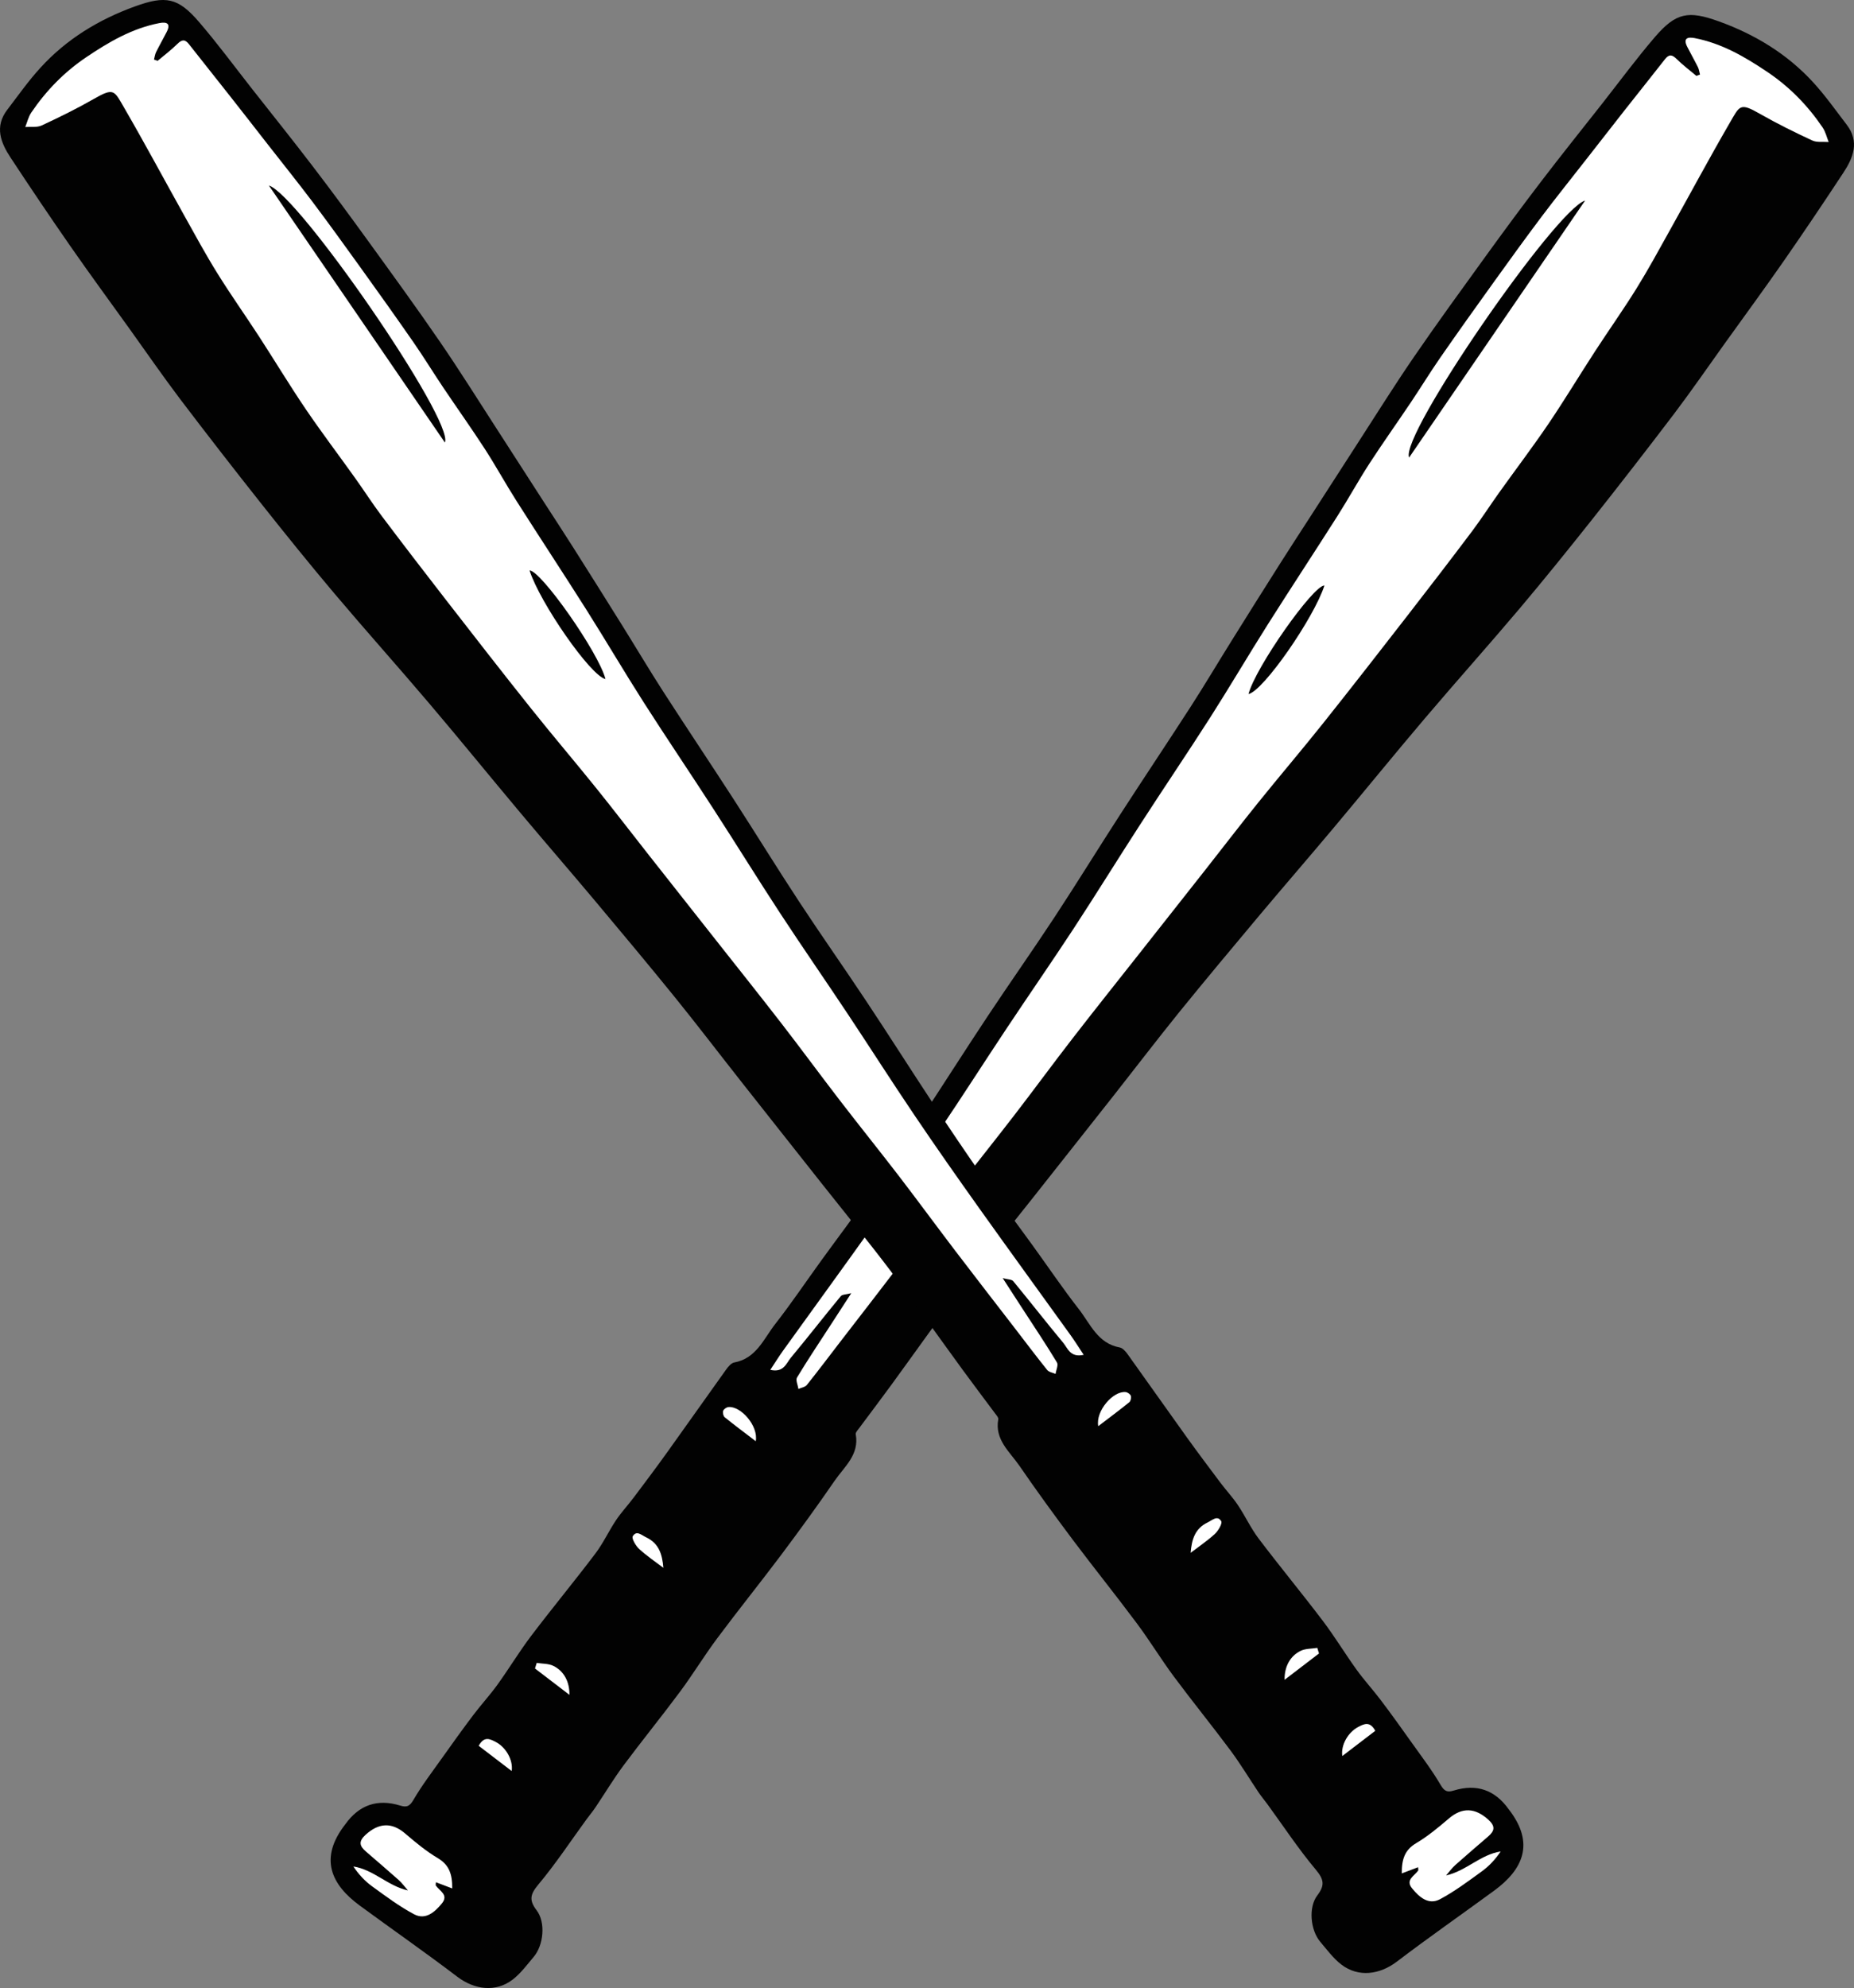 <svg version="1.1" id="图层_1" x="0px" y="0px" width="167.907px" height="180px" viewBox="0 0 167.907 180" enable-background="new 0 0 167.907 180" xml:space="preserve" xmlns="http://www.w3.org/2000/svg" xmlns:xlink="http://www.w3.org/1999/xlink" xmlns:xml="http://www.w3.org/XML/1998/namespace">
  <rect x="0" y="0" width="167.907" height="180" fill="#808080" stroke="none"/>
  <path fill="#020202" d="M167.247,11.292c-0.984-1.284-1.922-2.617-3.011-3.808c-2.356-2.582-5.271-4.353-8.547-5.541
	c-2.789-1.01-3.899-0.809-5.808,1.406c-1.688,1.966-3.229,4.06-4.834,6.1c-1.825,2.318-3.67,4.62-5.461,6.963
	c-1.711,2.236-3.381,4.502-5.032,6.781c-2.188,3.026-4.39,6.048-6.503,9.128c-1.786,2.604-3.459,5.284-5.176,7.937
	c-1.405,2.174-2.805,4.353-4.211,6.529c-0.899,1.396-1.813,2.784-2.701,4.189c-1.473,2.319-2.932,4.646-4.385,6.975
	c-1.248,1.999-2.449,4.025-3.725,6.005c-2.102,3.256-4.258,6.477-6.363,9.729c-2.01,3.106-3.949,6.256-5.979,9.347
	c-1.982,3.014-4.061,5.962-6.057,8.968c-2.047,3.082-4.029,6.208-6.066,9.295c-1.486,2.248-2.99,4.482-4.537,6.689
	c-1.443,2.053-2.957,4.055-4.43,6.086c-1.408,1.94-2.748,3.934-4.223,5.822c-1.039,1.334-1.707,3.106-3.703,3.469
	c-0.277,0.051-0.549,0.383-0.738,0.645c-1.791,2.495-3.555,5.01-5.346,7.504c-0.992,1.381-2.012,2.74-3.035,4.098
	c-0.516,0.687-1.107,1.316-1.584,2.027c-0.66,0.988-1.162,2.088-1.877,3.031c-1.898,2.51-3.906,4.936-5.807,7.443
	c-1.08,1.426-2.006,2.966-3.053,4.418c-0.691,0.959-1.498,1.834-2.211,2.779c-0.957,1.268-1.883,2.56-2.801,3.854
	c-0.891,1.253-1.828,2.479-2.6,3.802c-0.346,0.587-0.605,0.698-1.199,0.517c-2.063-0.637-3.723-0.058-4.971,1.691
	c-2.41,3.089-1.285,5.463,1.318,7.371c2.932,2.15,5.918,4.227,8.813,6.428c1.563,1.188,3.492,1.443,5.025,0.266
	c0.729-0.563,1.303-1.344,1.906-2.059c0.895-1.053,1.096-3.123,0.268-4.208c-0.691-0.907-0.604-1.438,0.141-2.327
	c1.58-1.884,2.938-3.951,4.391-5.94c0.256-0.351,0.539-0.683,0.781-1.043c0.848-1.261,1.633-2.57,2.535-3.788
	c1.682-2.26,3.461-4.446,5.141-6.708c1.168-1.573,2.189-3.259,3.361-4.828c1.891-2.537,3.879-5.004,5.781-7.535
	c1.658-2.215,3.289-4.45,4.855-6.731c0.877-1.272,2.252-2.357,1.91-4.211c-0.029-0.151,0.166-0.359,0.287-0.521
	c0.969-1.305,1.953-2.598,2.91-3.91c2.174-2.977,4.292-5.994,6.511-8.934c2.008-2.661,4.121-5.24,6.189-7.855
	c2.479-3.139,4.965-6.273,7.439-9.414c1.996-2.535,3.955-5.102,5.983-7.609c2.386-2.94,4.816-5.844,7.248-8.746
	c2.236-2.662,4.513-5.288,6.746-7.951c2.752-3.282,5.453-6.606,8.228-9.873c2.83-3.334,5.75-6.594,8.574-9.936
	c2.233-2.646,4.409-5.344,6.563-8.058c2.51-3.17,4.991-6.363,7.437-9.585c1.569-2.074,3.047-4.218,4.563-6.334
	c1.782-2.485,3.594-4.951,5.342-7.461c1.838-2.644,3.638-5.317,5.408-8.006C167.842,14.289,168.424,12.829,167.247,11.292z" class="color c1"/>
  <path fill="#FFFFFF" d="M153.959,6.752c-0.06-0.226-0.086-0.47-0.188-0.676c-0.308-0.617-0.649-1.214-0.961-1.826
	c-0.396-0.772,0.002-0.929,0.67-0.799c2.457,0.475,4.563,1.704,6.606,3.081c1.998,1.347,3.64,3.034,4.982,5.014
	c0.26,0.384,0.369,0.872,0.545,1.312c-0.5-0.038-1.063,0.058-1.488-0.14c-1.6-0.744-3.19-1.527-4.723-2.403
	c-1.83-1.048-1.834-0.769-2.752,0.817c-1.859,3.204-3.607,6.474-5.416,9.709c-0.984,1.766-1.949,3.546-3.016,5.263
	c-1.201,1.936-2.523,3.797-3.766,5.708c-1.423,2.187-2.767,4.423-4.229,6.58c-1.433,2.11-2.978,4.142-4.459,6.217
	c-0.826,1.155-1.593,2.354-2.445,3.487c-1.92,2.551-3.864,5.082-5.823,7.604c-2.55,3.284-5.103,6.567-7.695,9.818
	c-1.916,2.404-3.914,4.743-5.842,7.137c-1.629,2.021-3.209,4.082-4.814,6.122c-2.018,2.564-4.043,5.124-6.063,7.688
	c-1.986,2.516-3.984,5.021-5.947,7.557c-1.779,2.297-3.5,4.646-5.273,6.948c-1.768,2.298-3.588,4.556-5.354,6.855
	c-1.734,2.259-3.417,4.557-5.143,6.821c-1.734,2.278-3.494,4.539-5.244,6.809c-1.014,1.316-2.012,2.646-3.051,3.943
	c-0.158,0.196-0.502,0.244-0.762,0.36c-0.049-0.352-0.268-0.805-0.125-1.039c0.994-1.646,2.066-3.243,3.111-4.856
	c0.553-0.853,1.104-1.705,1.801-2.777c-0.467,0.125-0.82,0.107-0.953,0.273c-1.527,1.847-2.994,3.738-4.525,5.578
	c-0.412,0.492-0.637,1.369-1.855,1.09c0.438-0.658,0.789-1.23,1.182-1.774c2.744-3.815,5.51-7.612,8.236-11.438
	c2-2.805,3.975-5.625,5.901-8.478c2.055-3.04,4.029-6.134,6.06-9.188c2.021-3.041,4.104-6.042,6.104-9.094
	c2.045-3.125,4.008-6.304,6.036-9.437c2.084-3.225,4.24-6.403,6.31-9.639c1.777-2.785,3.453-5.636,5.219-8.431
	c2.082-3.291,4.227-6.542,6.316-9.828c0.992-1.56,1.881-3.185,2.885-4.736c1.219-1.878,2.52-3.702,3.768-5.563
	c0.898-1.338,1.742-2.718,2.66-4.043c1.582-2.279,3.191-4.541,4.813-6.792c1.439-2.002,2.881-4,4.363-5.971
	c1.324-1.756,2.705-3.471,4.057-5.206c1.134-1.449,2.259-2.9,3.396-4.344c1.232-1.567,2.482-3.122,3.711-4.694
	c0.359-0.458,0.633-0.458,1.051-0.042c0.562,0.555,1.201,1.032,1.805,1.542C153.743,6.831,153.85,6.791,153.959,6.752z
	 M143.555,18.157c-2.682,0.826-16.813,21.308-15.939,23.271C132.943,33.651,138.249,25.903,143.555,18.157z M113.07,62.844
	c1.371-0.305,5.947-6.932,6.877-9.833C118.938,52.983,113.689,60.438,113.07,62.844z" class="color c2"/>
  <path fill="#FFFFFF" d="M40.958,170.982c-0.572-0.219-1.016-0.387-1.479-0.561c-0.006,0.166-0.039,0.254-0.008,0.299
	c0.34,0.493,1.188,0.844,0.545,1.623c-0.643,0.781-1.477,1.529-2.518,0.975c-1.34-0.713-2.572-1.637-3.805-2.532
	c-0.65-0.472-1.207-1.072-1.693-1.793c1.84,0.284,3.102,1.756,4.947,2.172c-0.283-0.32-0.537-0.674-0.854-0.958
	c-0.977-0.872-1.975-1.717-2.963-2.575c-0.57-0.496-0.68-0.905-0.018-1.512c1.201-1.088,2.373-1.146,3.586-0.108
	c0.936,0.803,1.9,1.602,2.955,2.229C40.643,168.833,40.965,169.628,40.958,170.982z" class="color c2"/>
  <path fill="#FFFFFF" d="M68.444,130.489c-1.039-0.794-1.939-1.464-2.813-2.171c-0.125-0.104-0.191-0.409-0.139-0.575
	c0.053-0.152,0.291-0.322,0.465-0.343C67.073,127.271,68.702,129.096,68.444,130.489z" class="color c2"/>
  <path fill="#FFFFFF" d="M60.079,141.954c-0.74-0.565-1.52-1.087-2.199-1.713c-0.309-0.285-0.695-0.956-0.572-1.15
	c0.348-0.551,0.748-0.123,1.23,0.111C59.682,139.754,59.977,140.736,60.079,141.954z" class="color c2"/>
  <path fill="#FFFFFF" d="M46.34,160.352c-1.033-0.789-2.012-1.539-2.986-2.283c0.484-0.896,1.014-0.629,1.557-0.342
	C45.815,158.206,46.485,159.344,46.34,160.352z" class="color c2"/>
  <path fill="#FFFFFF" d="M48.608,150.561c0.504,0.082,1.063,0.055,1.502,0.267c0.961,0.469,1.475,1.43,1.461,2.626
	c-1.1-0.842-2.109-1.612-3.121-2.387C48.502,150.898,48.555,150.729,48.608,150.561z" class="color c2"/>
  <path fill="#020202" d="M0.661,9.932c0.982-1.284,1.92-2.617,3.01-3.808c2.355-2.583,5.27-4.354,8.545-5.541
	c2.791-1.011,3.902-0.81,5.807,1.405c1.691,1.966,3.232,4.06,4.836,6.101c1.826,2.318,3.67,4.62,5.461,6.963
	c1.711,2.236,3.381,4.502,5.031,6.782c2.191,3.025,4.391,6.048,6.504,9.127c1.787,2.604,3.459,5.285,5.176,7.937
	c1.406,2.174,2.805,4.353,4.209,6.529c0.902,1.396,1.814,2.784,2.703,4.188c1.471,2.318,2.93,4.646,4.385,6.976
	c1.248,1.999,2.449,4.024,3.723,6.004c2.102,3.257,4.26,6.478,6.365,9.73c2.01,3.105,3.947,6.256,5.979,9.346
	c1.98,3.014,4.061,5.962,6.055,8.968c2.049,3.084,4.031,6.209,6.068,9.297c1.486,2.248,2.99,4.481,4.537,6.688
	c1.443,2.054,2.957,4.057,4.428,6.087c1.408,1.94,2.75,3.935,4.223,5.822c1.039,1.334,1.709,3.106,3.705,3.469
	c0.275,0.05,0.549,0.382,0.738,0.646c1.791,2.494,3.553,5.009,5.346,7.504c0.992,1.379,2.012,2.738,3.035,4.098
	c0.514,0.686,1.107,1.316,1.582,2.027c0.662,0.986,1.164,2.086,1.879,3.031c1.898,2.508,3.906,4.936,5.807,7.442
	c1.08,1.426,2.007,2.965,3.054,4.418c0.69,0.959,1.498,1.834,2.209,2.778c0.959,1.269,1.885,2.56,2.803,3.854
	c0.892,1.252,1.828,2.479,2.601,3.802c0.346,0.586,0.604,0.698,1.197,0.516c2.063-0.637,3.725-0.057,4.971,1.693
	c2.412,3.088,1.287,5.463-1.316,7.371c-2.932,2.148-5.918,4.226-8.813,6.428c-1.564,1.188-3.492,1.441-5.025,0.264
	c-0.73-0.563-1.303-1.344-1.908-2.057c-0.893-1.053-1.094-3.125-0.266-4.209c0.691-0.908,0.604-1.439-0.141-2.328
	c-1.58-1.883-2.938-3.949-4.392-5.94c-0.256-0.351-0.539-0.682-0.783-1.042c-0.846-1.262-1.631-2.57-2.534-3.789
	c-1.681-2.26-3.459-4.445-5.14-6.707c-1.168-1.572-2.188-3.258-3.362-4.828c-1.89-2.537-3.877-5.004-5.779-7.535
	c-1.658-2.215-3.289-4.451-4.855-6.731c-0.877-1.272-2.252-2.358-1.91-4.211c0.027-0.151-0.166-0.36-0.287-0.521
	c-0.969-1.306-1.953-2.599-2.912-3.912c-2.174-2.976-4.291-5.992-6.508-8.933c-2.008-2.661-4.121-5.241-6.189-7.856
	c-2.479-3.139-4.965-6.271-7.439-9.414c-1.998-2.534-3.955-5.101-5.984-7.607c-2.385-2.942-4.816-5.845-7.248-8.747
	c-2.236-2.663-4.512-5.288-6.746-7.951c-2.752-3.282-5.453-6.607-8.227-9.872c-2.83-3.334-5.75-6.595-8.574-9.936
	c-2.234-2.647-4.412-5.344-6.564-8.059c-2.512-3.169-4.994-6.363-7.438-9.584c-1.568-2.075-3.045-4.219-4.563-6.334
	c-1.783-2.485-3.596-4.951-5.342-7.461c-1.838-2.643-3.637-5.317-5.408-8.005C0.065,12.929-0.517,11.469,0.661,9.932z" class="color c1"/>
  <path fill="#FFFFFF" d="M13.948,5.392c0.059-0.226,0.086-0.47,0.188-0.675c0.307-0.617,0.65-1.214,0.961-1.826
	c0.395-0.772-0.002-0.929-0.67-0.799C11.97,2.567,9.863,3.797,7.82,5.174c-1.999,1.345-3.64,3.033-4.984,5.012
	c-0.262,0.384-0.369,0.873-0.547,1.313c0.502-0.039,1.063,0.058,1.49-0.14c1.6-0.744,3.191-1.527,4.723-2.404
	c1.83-1.047,1.834-0.769,2.752,0.817c1.859,3.204,3.607,6.475,5.414,9.709c0.986,1.766,1.949,3.546,3.018,5.263
	c1.201,1.936,2.523,3.797,3.766,5.708c1.42,2.187,2.766,4.423,4.229,6.58c1.432,2.11,2.975,4.143,4.457,6.218
	c0.828,1.155,1.594,2.354,2.447,3.487c1.92,2.551,3.865,5.082,5.824,7.604c2.549,3.284,5.102,6.567,7.695,9.817
	c1.916,2.405,3.914,4.744,5.842,7.138c1.629,2.021,3.207,4.081,4.813,6.121c2.02,2.564,4.045,5.124,6.064,7.687
	c1.986,2.517,3.984,5.021,5.947,7.556c1.779,2.299,3.5,4.645,5.273,6.949c1.768,2.298,3.588,4.557,5.354,6.854
	c1.734,2.259,3.416,4.558,5.143,6.822c1.731,2.278,3.494,4.539,5.241,6.809c1.017,1.316,2.013,2.646,3.054,3.943
	c0.158,0.196,0.502,0.244,0.762,0.36c0.049-0.352,0.268-0.806,0.125-1.039c-0.994-1.646-2.066-3.243-3.113-4.856
	c-0.553-0.853-1.104-1.706-1.799-2.778c0.467,0.127,0.82,0.108,0.953,0.274c1.525,1.846,2.992,3.737,4.525,5.578
	c0.412,0.493,0.637,1.368,1.854,1.09c-0.438-0.66-0.791-1.229-1.183-1.774c-2.744-3.814-5.51-7.613-8.235-11.438
	c-2-2.806-3.978-5.624-5.904-8.478c-2.055-3.039-4.027-6.134-6.057-9.189c-2.021-3.04-4.104-6.041-6.104-9.094
	c-2.045-3.125-4.008-6.304-6.039-9.437c-2.084-3.225-4.238-6.404-6.307-9.638c-1.777-2.786-3.453-5.637-5.219-8.431
	c-2.082-3.291-4.229-6.542-6.316-9.828c-0.992-1.559-1.881-3.185-2.885-4.736c-1.219-1.878-2.52-3.702-3.768-5.562
	c-0.9-1.338-1.742-2.719-2.66-4.043c-1.582-2.279-3.193-4.541-4.813-6.792c-1.439-2.001-2.881-4-4.363-5.971
	c-1.324-1.756-2.705-3.471-4.059-5.206c-1.131-1.448-2.256-2.9-3.395-4.343c-1.232-1.568-2.482-3.123-3.713-4.694
	c-0.357-0.459-0.633-0.457-1.051-0.042C15.514,4.523,14.875,5,14.272,5.51C14.165,5.471,14.055,5.432,13.948,5.392z M24.352,16.797
	c2.682,0.827,16.811,21.308,15.939,23.271C34.963,32.291,29.659,24.543,24.352,16.797z M54.834,61.484
	c-1.369-0.305-5.945-6.932-6.875-9.833C48.969,51.624,54.217,59.078,54.834,61.484z" class="color c2"/>
  <path fill="#FFFFFF" d="M126.95,169.622c0.571-0.218,1.014-0.386,1.479-0.56c0.006,0.166,0.039,0.254,0.008,0.299
	c-0.34,0.492-1.188,0.845-0.545,1.623c0.643,0.781,1.477,1.529,2.518,0.976c1.34-0.714,2.57-1.64,3.803-2.533
	c0.652-0.472,1.207-1.071,1.695-1.793c-1.84,0.285-3.102,1.755-4.947,2.173c0.281-0.322,0.535-0.675,0.854-0.959
	c0.978-0.873,1.974-1.718,2.963-2.574c0.57-0.496,0.681-0.906,0.019-1.513c-1.201-1.089-2.373-1.146-3.586-0.108
	c-0.937,0.803-1.9,1.602-2.955,2.229C127.264,167.473,126.941,168.268,126.95,169.622z" class="color c2"/>
  <path fill="#FFFFFF" d="M99.463,129.128c1.039-0.793,1.938-1.463,2.811-2.169c0.127-0.105,0.193-0.412,0.139-0.576
	c-0.051-0.152-0.291-0.322-0.463-0.344C100.834,125.912,99.206,127.736,99.463,129.128z" class="color c2"/>
  <path fill="#FFFFFF" d="M107.829,140.594c0.739-0.566,1.52-1.087,2.198-1.714c0.31-0.286,0.695-0.956,0.572-1.151
	c-0.351-0.549-0.748-0.121-1.229,0.113C108.225,138.395,107.928,139.376,107.829,140.594z" class="color c2"/>
  <path fill="#FFFFFF" d="M121.566,158.993c1.033-0.791,2.013-1.539,2.985-2.283c-0.483-0.896-1.014-0.629-1.557-0.342
	C122.092,156.846,121.422,157.984,121.566,158.993z" class="color c2"/>
  <path fill="#FFFFFF" d="M119.299,149.201c-0.506,0.083-1.063,0.054-1.502,0.267c-0.961,0.468-1.476,1.429-1.461,2.625
	c1.098-0.84,2.108-1.612,3.119-2.386C119.404,149.538,119.352,149.37,119.299,149.201z" class="color c2"/>
</svg>